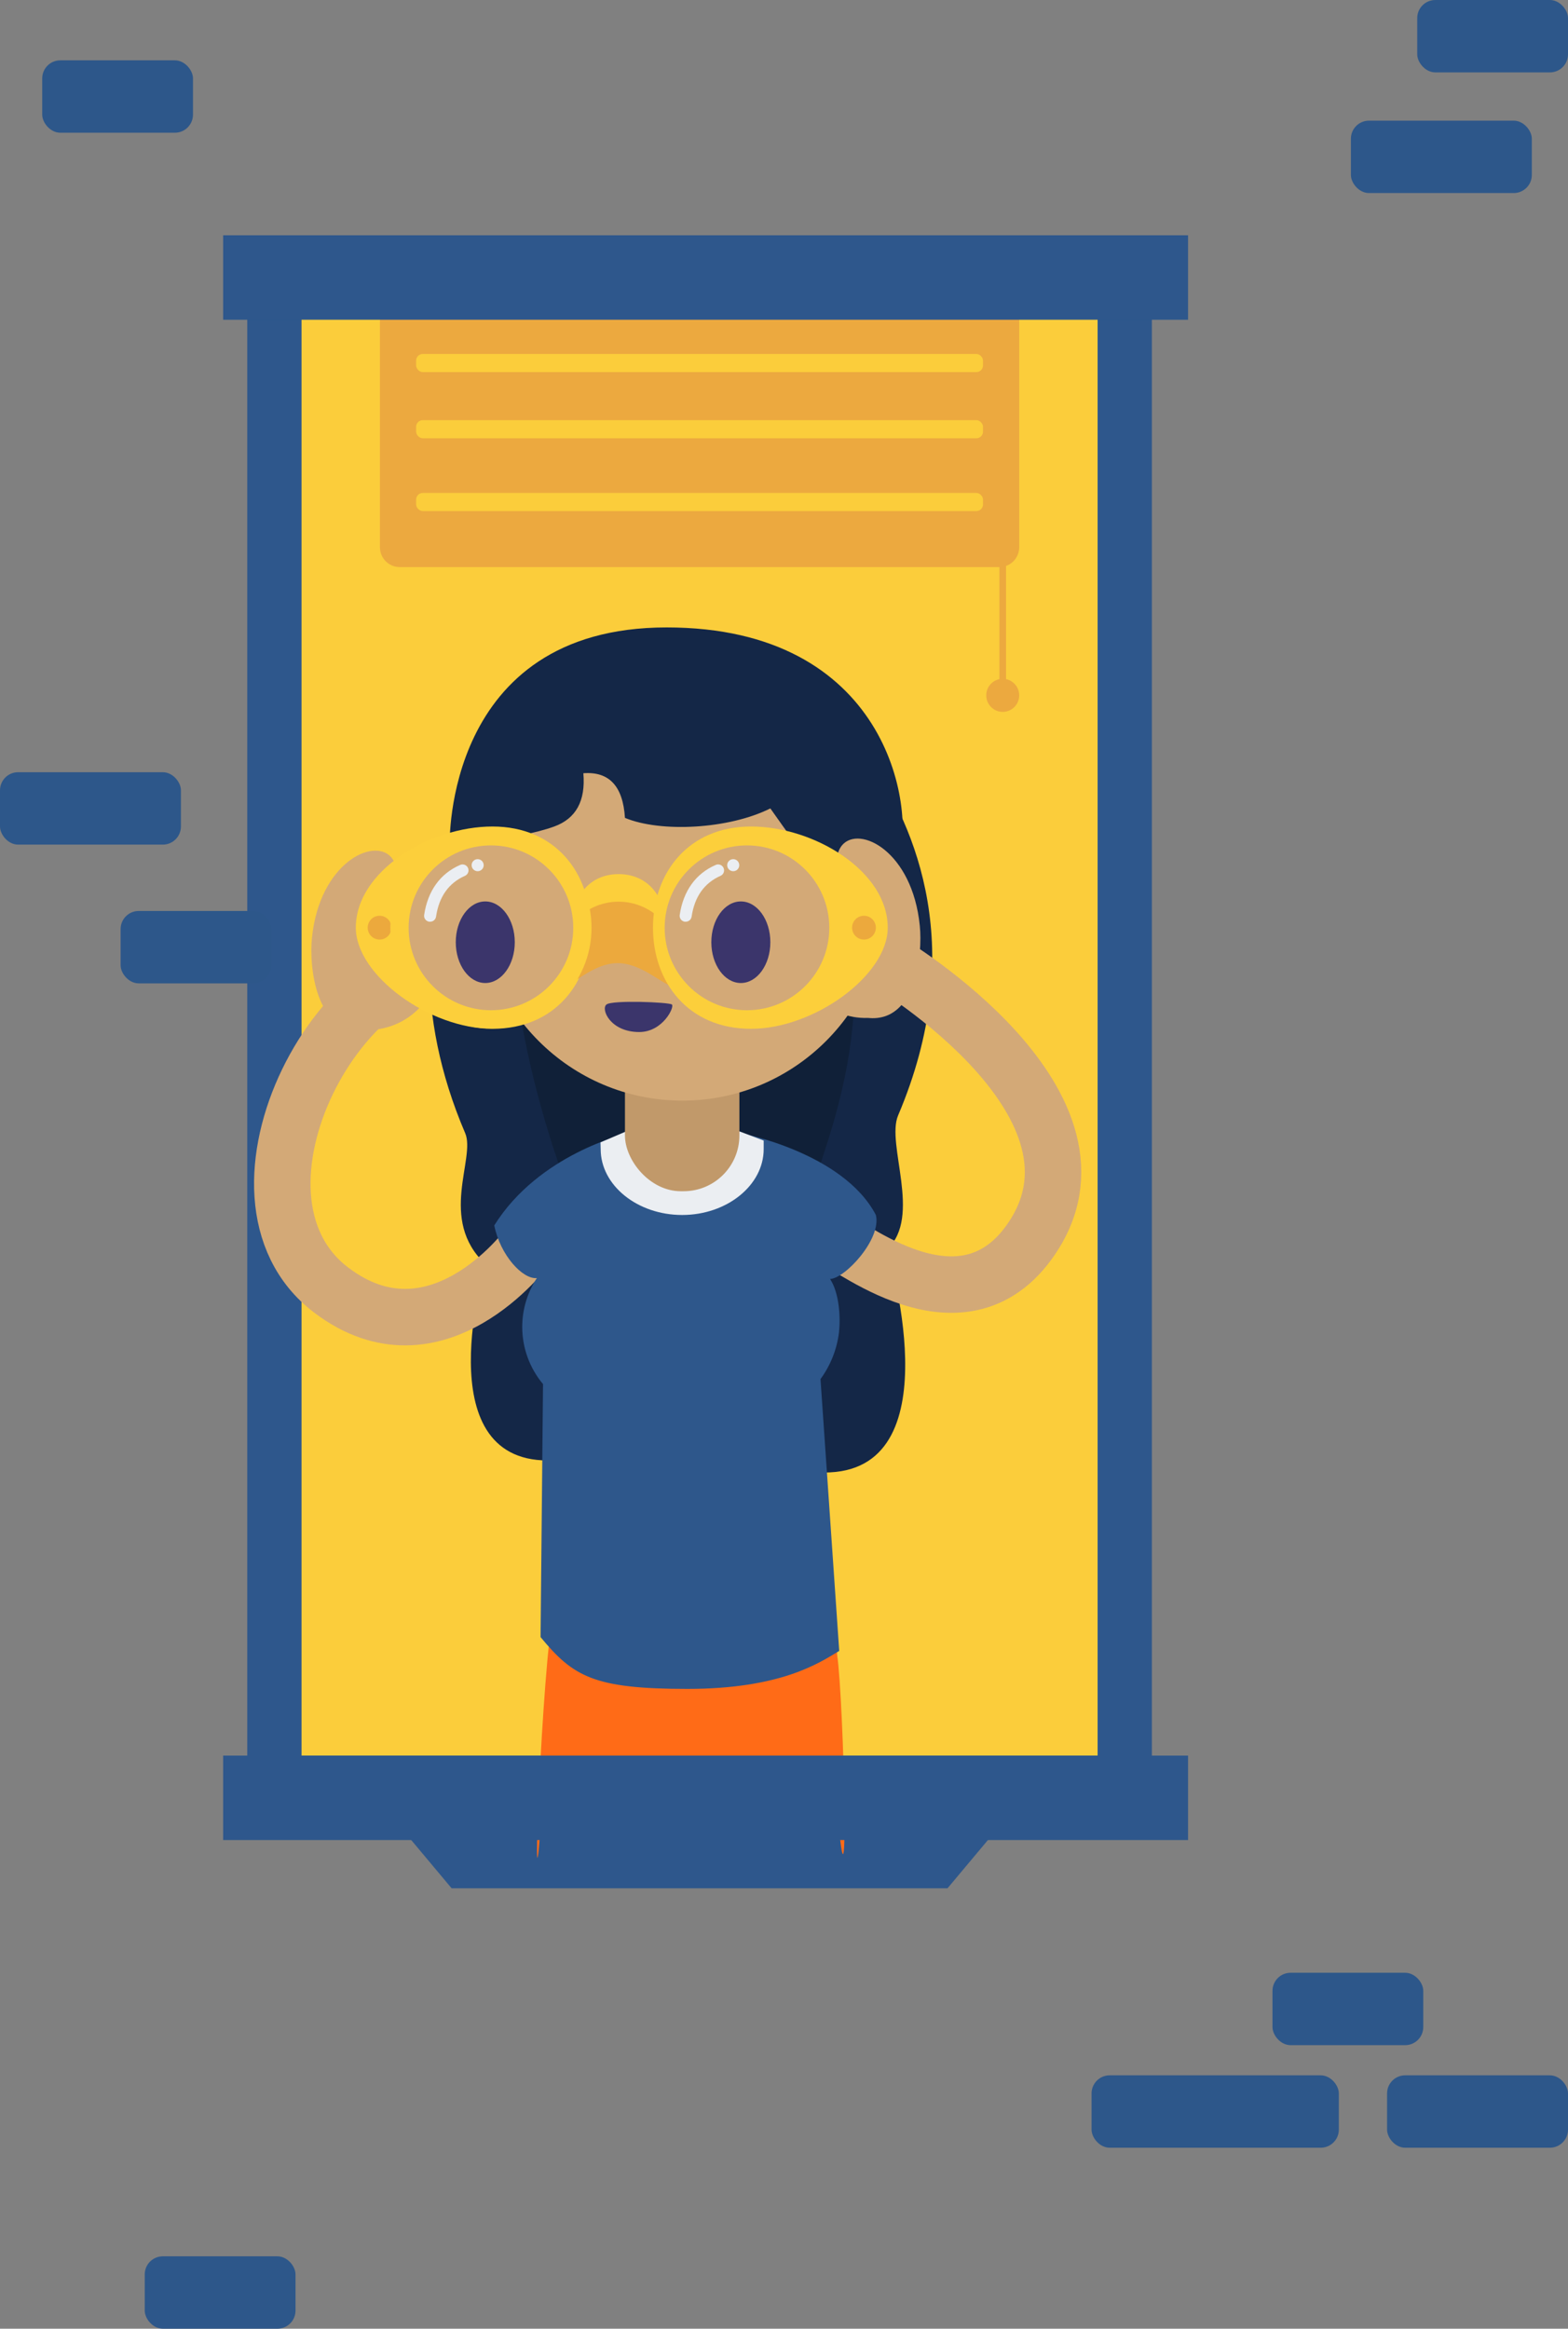 <?xml version="1.0" encoding="UTF-8"?>
<svg width="260px" height="386px" viewBox="0 0 260 386" version="1.1" xmlns="http://www.w3.org/2000/svg" xmlns:xlink="http://www.w3.org/1999/xlink">
    <rect x="0" y="0" width="260" height="386" fill="#808080" stroke="none"/>
    <!-- Generator: sketchtool 55.2 (78181) - https://sketchapp.com -->
    <title>67C3DD4C-4CE8-44F7-B753-A8FEC1491F8E</title>
    <desc>Created with sketchtool.</desc>
    <g id="Page-1" stroke="none" stroke-width="1" fill="none" fill-rule="evenodd">
        <g id="Domain-Register---XL" transform="translate(-1514, -224)">
            <g id="Customer-Window-Search" transform="translate(1514, 224)">
                <g id="hero_graphic_02" transform="translate(37, 39)">
                    <polygon id="Rectangle" fill="#2E578C" fill-rule="nonzero" points="4 3 154 3 154 258 4 258"></polygon>
                    <polygon id="Rectangle-2" fill="#2E578C" fill-rule="nonzero" points="27 261 131 261 120.112 274 37.888 274"></polygon>
                    <g id="Rectangle-3" transform="translate(13, 11)" fill="#FBCD3B" fill-rule="nonzero">
                        <polygon id="path-1-2" points="0 0 132 0 132 241 0 241"></polygon>
                    </g>
                    <g id="binoculars" transform="translate(9, 65)">
                        <path d="M30.669,48.935 C30.669,48.935 42.673,87.924 48.768,94.685 C48.768,94.685 55.203,84.822 64.536,87.781 L41.796,50.449 L30.669,48.935 Z" id="Path" fill="#102038" fill-rule="nonzero"></path>
                        <path d="M39.406,15.288 C39.406,15.288 13.906,43.644 31.137,83.835 C32.921,87.988 26.594,98.137 34.478,105.534 C34.478,105.534 24.623,138.082 44.826,138.082 C49.261,138.082 45.112,91.326 47.29,90.74 C47.29,90.74 38.42,67.34 38.952,47.342 L39.406,15.288 Z" id="Path" fill="#142747" fill-rule="nonzero"></path>
                        <path d="M102.227,48.935 C102.227,48.935 94.719,91.193 89.298,94.685 C89.298,94.685 77.757,84.763 67.986,86.301 L91.101,50.449 L102.227,48.935 Z" id="Path" fill="#102038" fill-rule="nonzero"></path>
                        <path d="M95.29,51.554 C98.083,76.002 86.086,94.685 89.298,94.685 C91.449,95.415 60.649,141.534 91.634,140.055 C112.192,139.068 101.122,103.068 101.122,103.068 C106.92,97.644 100.891,85.663 102.92,80.89 C114.532,53.593 105.926,33.169 98.083,21.884 C93.564,15.382 89.298,11.914 89.298,11.914 C89.298,11.914 94.132,41.415 95.29,51.554 Z" id="Path" fill="#142747" fill-rule="nonzero"></path>
                        <path d="M92.785,169.93 L92.785,165.26 C92.785,163.792 91.567,162.602 90.064,162.602 L50.681,162.602 C50.249,162.603 49.824,162.503 49.439,162.311 C48.652,161.915 47.717,161.918 46.933,162.32 C46.149,162.721 45.615,163.47 45.501,164.328 C43.426,179.971 42.093,221.499 43.875,195.687 C43.978,194.297 58.998,190.819 60.426,190.82 L78.365,190.82 C79.781,190.818 92.694,194.309 92.81,195.687 C94.875,220.261 93.972,178.388 92.81,170.27 C92.795,170.157 92.787,170.044 92.785,169.93 Z" id="Path" fill="#FF6B17" fill-rule="nonzero"></path>
                        <path d="M101.246,55.479 C101.246,55.479 141.165,79.242 124.574,102 C112.405,118.692 92.185,99.709 92.377,101.835" id="Path" stroke="#D3A977" stroke-width="9.363"></path>
                        <path d="M32.97,55.479 C11.09,51.554 -11.728,94.121 8.884,109.814 C26.33,123.098 41.347,102.822 41.347,102.822" id="Path" stroke="#D3A977" stroke-width="9.363"></path>
                        <path d="M99.232,97.392 C93.812,87.036 76.855,83.835 76.855,83.835 L57.726,83.959 C57.726,83.959 43.348,87.288 35.957,99.123 C36.942,104.055 40.668,108.089 43.018,107.852 C41.437,110.258 40.594,113.074 40.594,115.954 C40.597,119.418 41.818,122.77 44.043,125.423 L43.634,167.361 C49.055,173.926 52.494,175.948 67.986,175.948 C83.477,175.948 89.819,171.664 93.157,169.652 L90.051,124.594 C91.713,122.325 92.768,119.669 93.116,116.876 C93.392,114.347 93.17,110.332 91.638,108 C94.146,107.916 100.217,101.337 99.232,97.392 Z" id="Path" fill="#2E578B" fill-rule="nonzero"></path>
                        <path d="M53.572,85.359 L53.602,86.474 C53.602,92.48 59.683,97.392 67.113,97.392 L67.113,97.392 C74.549,97.392 80.63,92.461 80.63,86.474 L80.63,85.054 L76.604,83.53 L57.781,83.554 L53.572,85.359 Z" id="Path" fill="#EBEEF2" fill-rule="nonzero"></path>
                        <rect id="Rectangle" fill="#C1996A" fill-rule="nonzero" x="57.628" y="65.032" width="18.976" height="28.42" rx="9.245"></rect>
                        <ellipse id="Oval" fill="#D3A977" fill-rule="nonzero" cx="67.148" cy="44.714" rx="33.694" ry="33.722"></ellipse>
                        <ellipse id="Oval" fill="#E29C83" fill-rule="nonzero" cx="29.723" cy="44.921" rx="4.972" ry="6.633"></ellipse>
                        <ellipse id="Oval" fill="#3B356B" fill-rule="nonzero" cx="53.188" cy="45.883" rx="2.208" ry="3.053"></ellipse>
                        <ellipse id="Oval" fill="#3B356B" fill-rule="nonzero" cx="77.496" cy="45.883" rx="2.208" ry="3.053"></ellipse>
                        <path d="M37.992,35.847 L37.824,43.17 C37.824,43.17 35.957,38.959 34.478,38.959 L31.261,38.959 C31.261,38.959 34.922,17.62 47.847,13.216 C60.772,8.813 37.992,35.847 37.992,35.847 Z" id="Path" fill="#151515" fill-rule="nonzero"></path>
                        <path d="M96.284,35.847 L96.447,43.17 C96.447,43.17 98.329,38.959 99.812,38.959 L103.015,38.959 C103.015,38.959 99.349,17.62 86.429,13.216 C73.509,8.813 96.284,35.847 96.284,35.847 Z" id="Path" fill="#151515" fill-rule="nonzero"></path>
                        <path d="M28.565,36 C28.565,36 39.811,35.214 45.901,33 C49.515,31.685 51.124,28.742 50.729,24.172 C55,23.843 57.299,26.309 57.628,31.569 C63.541,34.035 74.838,33.452 81.736,30 C87.521,38.207 90.779,42.484 91.51,42.83 C94.941,44.456 98.761,43.166 102.971,38.959 C105.928,29.589 101,0 64.536,0 C27.58,0 28.565,36 28.565,36 Z" id="Path" fill="#142747" fill-rule="nonzero"></path>
                        <path d="M65.406,62.502 C64.913,62.117 55.551,61.737 54.565,62.502 C53.58,63.266 55.206,67.068 59.986,67.068 C63.928,67.068 65.899,62.882 65.406,62.502 Z" id="Path" fill="#3B356B" fill-rule="nonzero"></path>
                        <path d="M23.718,62.887 C23.718,62.887 25.296,57.428 24.291,54.588 L18.158,58.799 C18.158,58.799 22.18,41.909 18.857,38.087 C15.942,34.748 6.989,39.073 5.728,51.441 C5.225,56.215 6.346,67.538 14.479,66.729 C17.987,66.856 21.371,65.449 23.718,62.887 L23.718,62.887 Z" id="Path" fill="#D3A977" fill-rule="nonzero"></path>
                        <path d="M88.89,60.887 C88.89,60.887 87.343,55.428 88.328,52.588 L94.33,56.799 C94.33,56.799 90.388,39.909 93.645,36.087 C96.503,32.748 105.279,37.073 106.516,49.441 C107.009,54.215 105.91,65.538 97.937,64.729 C94.502,64.853 91.188,63.446 88.89,60.887 L88.89,60.887 Z" id="Path" fill="#D3A977" fill-rule="nonzero"></path>
                    </g>
                    <g id="Group-10" transform="translate(22, 98)" fill-rule="nonzero">
                        <path d="M-2.84217094e-14,16.767 C-2.84217094e-14,24.657 12.191,33.534 22.667,33.534 C33.143,33.534 38.928,25.757 38.928,16.767 C38.928,7.777 33.143,3.55271368e-15 22.667,3.55271368e-15 C12.191,3.55271368e-15 -2.84217094e-14,7.397 -2.84217094e-14,16.767 Z" id="Path" fill="#FCCF3B"></path>
                        <ellipse id="Oval" fill="#ECA93D" cx="3.942" cy="16.767" rx="1.971" ry="1.973"></ellipse>
                        <path d="M51.483,17.443 C51.483,23.908 47.945,17.443 43.599,17.443 C39.253,17.443 35.715,23.908 35.715,17.443 C35.715,10.978 39.213,7.89 43.579,7.89 C47.945,7.89 51.483,10.978 51.483,17.443 Z" id="Path" fill="#FCCF3B"></path>
                        <path d="M54.247,24.164 C54.247,30.63 49.32,22.645 43.407,22.645 C37.494,22.645 32.901,30.63 32.901,24.164 C32.901,17.699 37.676,12.457 43.569,12.457 C49.463,12.457 54.247,17.699 54.247,24.164 Z" id="Path" fill="#ECA93D"></path>
                        <ellipse id="Oval" fill="#FCCF3B" cx="22.406" cy="16.792" rx="16.68" ry="16.693"></ellipse>
                        <path d="M88.203,16.767 C88.203,24.657 76.012,33.534 65.536,33.534 C55.06,33.534 49.275,25.757 49.275,16.767 C49.275,7.777 55.06,3.55271368e-15 65.536,3.55271368e-15 C76.012,3.55271368e-15 88.203,7.397 88.203,16.767 Z" id="Path" fill="#FCCF3B"></path>
                        <ellipse id="Oval" fill="#D3A977" cx="64.861" cy="16.792" rx="13.649" ry="13.66"></ellipse>
                        <ellipse id="Oval" fill="#D3A977" cx="22.406" cy="16.792" rx="13.649" ry="13.66"></ellipse>
                        <ellipse id="Oval" fill="#3B356B" cx="21.466" cy="19.181" rx="4.893" ry="6.761"></ellipse>
                        <ellipse id="Oval" fill="#3B356B" cx="63.843" cy="19.181" rx="4.893" ry="6.761"></ellipse>
                        <ellipse id="Oval" fill="#ECA93D" cx="84.261" cy="16.767" rx="1.971" ry="1.973"></ellipse>
                        <path d="M12.319,15.781 L12.171,15.781 C11.908,15.744 11.671,15.604 11.514,15.39 C11.356,15.177 11.291,14.909 11.333,14.647 C11.93,10.667 13.994,7.802 17.306,6.367 C17.629,6.226 18.002,6.268 18.286,6.477 C18.569,6.687 18.719,7.032 18.68,7.382 C18.64,7.733 18.417,8.035 18.094,8.176 C15.408,9.37 13.797,11.619 13.304,14.942 C13.231,15.429 12.81,15.786 12.319,15.781 L12.319,15.781 Z" id="Path" fill="#EBEEF2"></path>
                        <ellipse id="Oval" fill="#EBEEF2" cx="20.203" cy="6.411" rx="1" ry="1"></ellipse>
                        <path d="M54.696,15.781 L54.548,15.781 C54.285,15.744 54.048,15.604 53.891,15.39 C53.733,15.177 53.668,14.909 53.71,14.647 C54.306,10.667 56.371,7.802 59.682,6.367 C60.005,6.226 60.379,6.268 60.662,6.477 C60.946,6.687 61.096,7.032 61.057,7.382 C61.017,7.733 60.794,8.035 60.471,8.176 C57.785,9.37 56.174,11.619 55.681,14.942 C55.607,15.429 55.187,15.786 54.696,15.781 L54.696,15.781 Z" id="Path" fill="#EBEEF2"></path>
                        <ellipse id="Oval" fill="#EBEEF2" cx="62.58" cy="6.411" rx="1" ry="1"></ellipse>
                    </g>
                    <g id="Group-7" transform="translate(26, 11)">
                        <path d="M0,0 L106,0 L106,40.71 C106,42.527 104.527,44 102.71,44 L3.29,44 C1.473,44 -6.65636218e-16,42.527 0,40.71 L0,0 Z" id="Rectangle" fill="#ECA93F"></path>
                        <rect id="Rectangle" fill="#FBCD3B" x="6" y="8.677" width="94" height="3" rx="1.097"></rect>
                        <rect id="Rectangle-Copy-2" fill="#FBCD3B" x="6" y="31.71" width="94" height="3" rx="1.097"></rect>
                        <rect id="Rectangle-Copy" fill="#FBCD3B" x="6" y="19.645" width="94" height="3" rx="1.097"></rect>
                        <rect id="Rectangle" fill="#ECA93F" x="102.722" y="40.581" width="1.093" height="25.226"></rect>
                        <ellipse id="Oval" fill="#ECA93F" cx="103.268" cy="65.258" rx="2.732" ry="2.742"></ellipse>
                    </g>
                    <rect id="Rectangle-4-2" fill="#2E578C" fill-rule="nonzero" x="0" y="0" width="160" height="14"></rect>
                    <rect id="Rectangle-4-2-Copy" fill="#2E578C" fill-rule="nonzero" x="0" y="252" width="160" height="14"></rect>
                </g>
                <rect id="Rectangle" fill="#2D578A" x="224" y="20" width="30" height="12" rx="3"></rect>
                <rect id="Rectangle-Copy-13" fill="#2D578A" x="0" y="128" width="30" height="12" rx="3"></rect>
                <rect id="Rectangle-Copy-11" fill="#2D578A" x="235" y="0" width="25" height="12" rx="3"></rect>
                <rect id="Rectangle-Copy-18" fill="#2D578A" x="7" y="10" width="25" height="12" rx="3"></rect>
                <rect id="Rectangle-Copy-7" fill="#2D578A" x="230" y="344" width="30" height="12" rx="3"></rect>
                <rect id="Rectangle-Copy-8" fill="#2D578A" x="181" y="344" width="41" height="12" rx="3"></rect>
                <rect id="Rectangle-Copy-12" fill="#2D578A" x="20" y="151" width="25" height="12" rx="3"></rect>
                <rect id="Rectangle-Copy-9" fill="#2D578A" x="211" y="327" width="25" height="12" rx="3"></rect>
                <rect id="Rectangle-Copy-19" fill="#2D578A" x="24" y="374" width="25" height="12" rx="3"></rect>
            </g>
        </g>
    </g>
</svg>